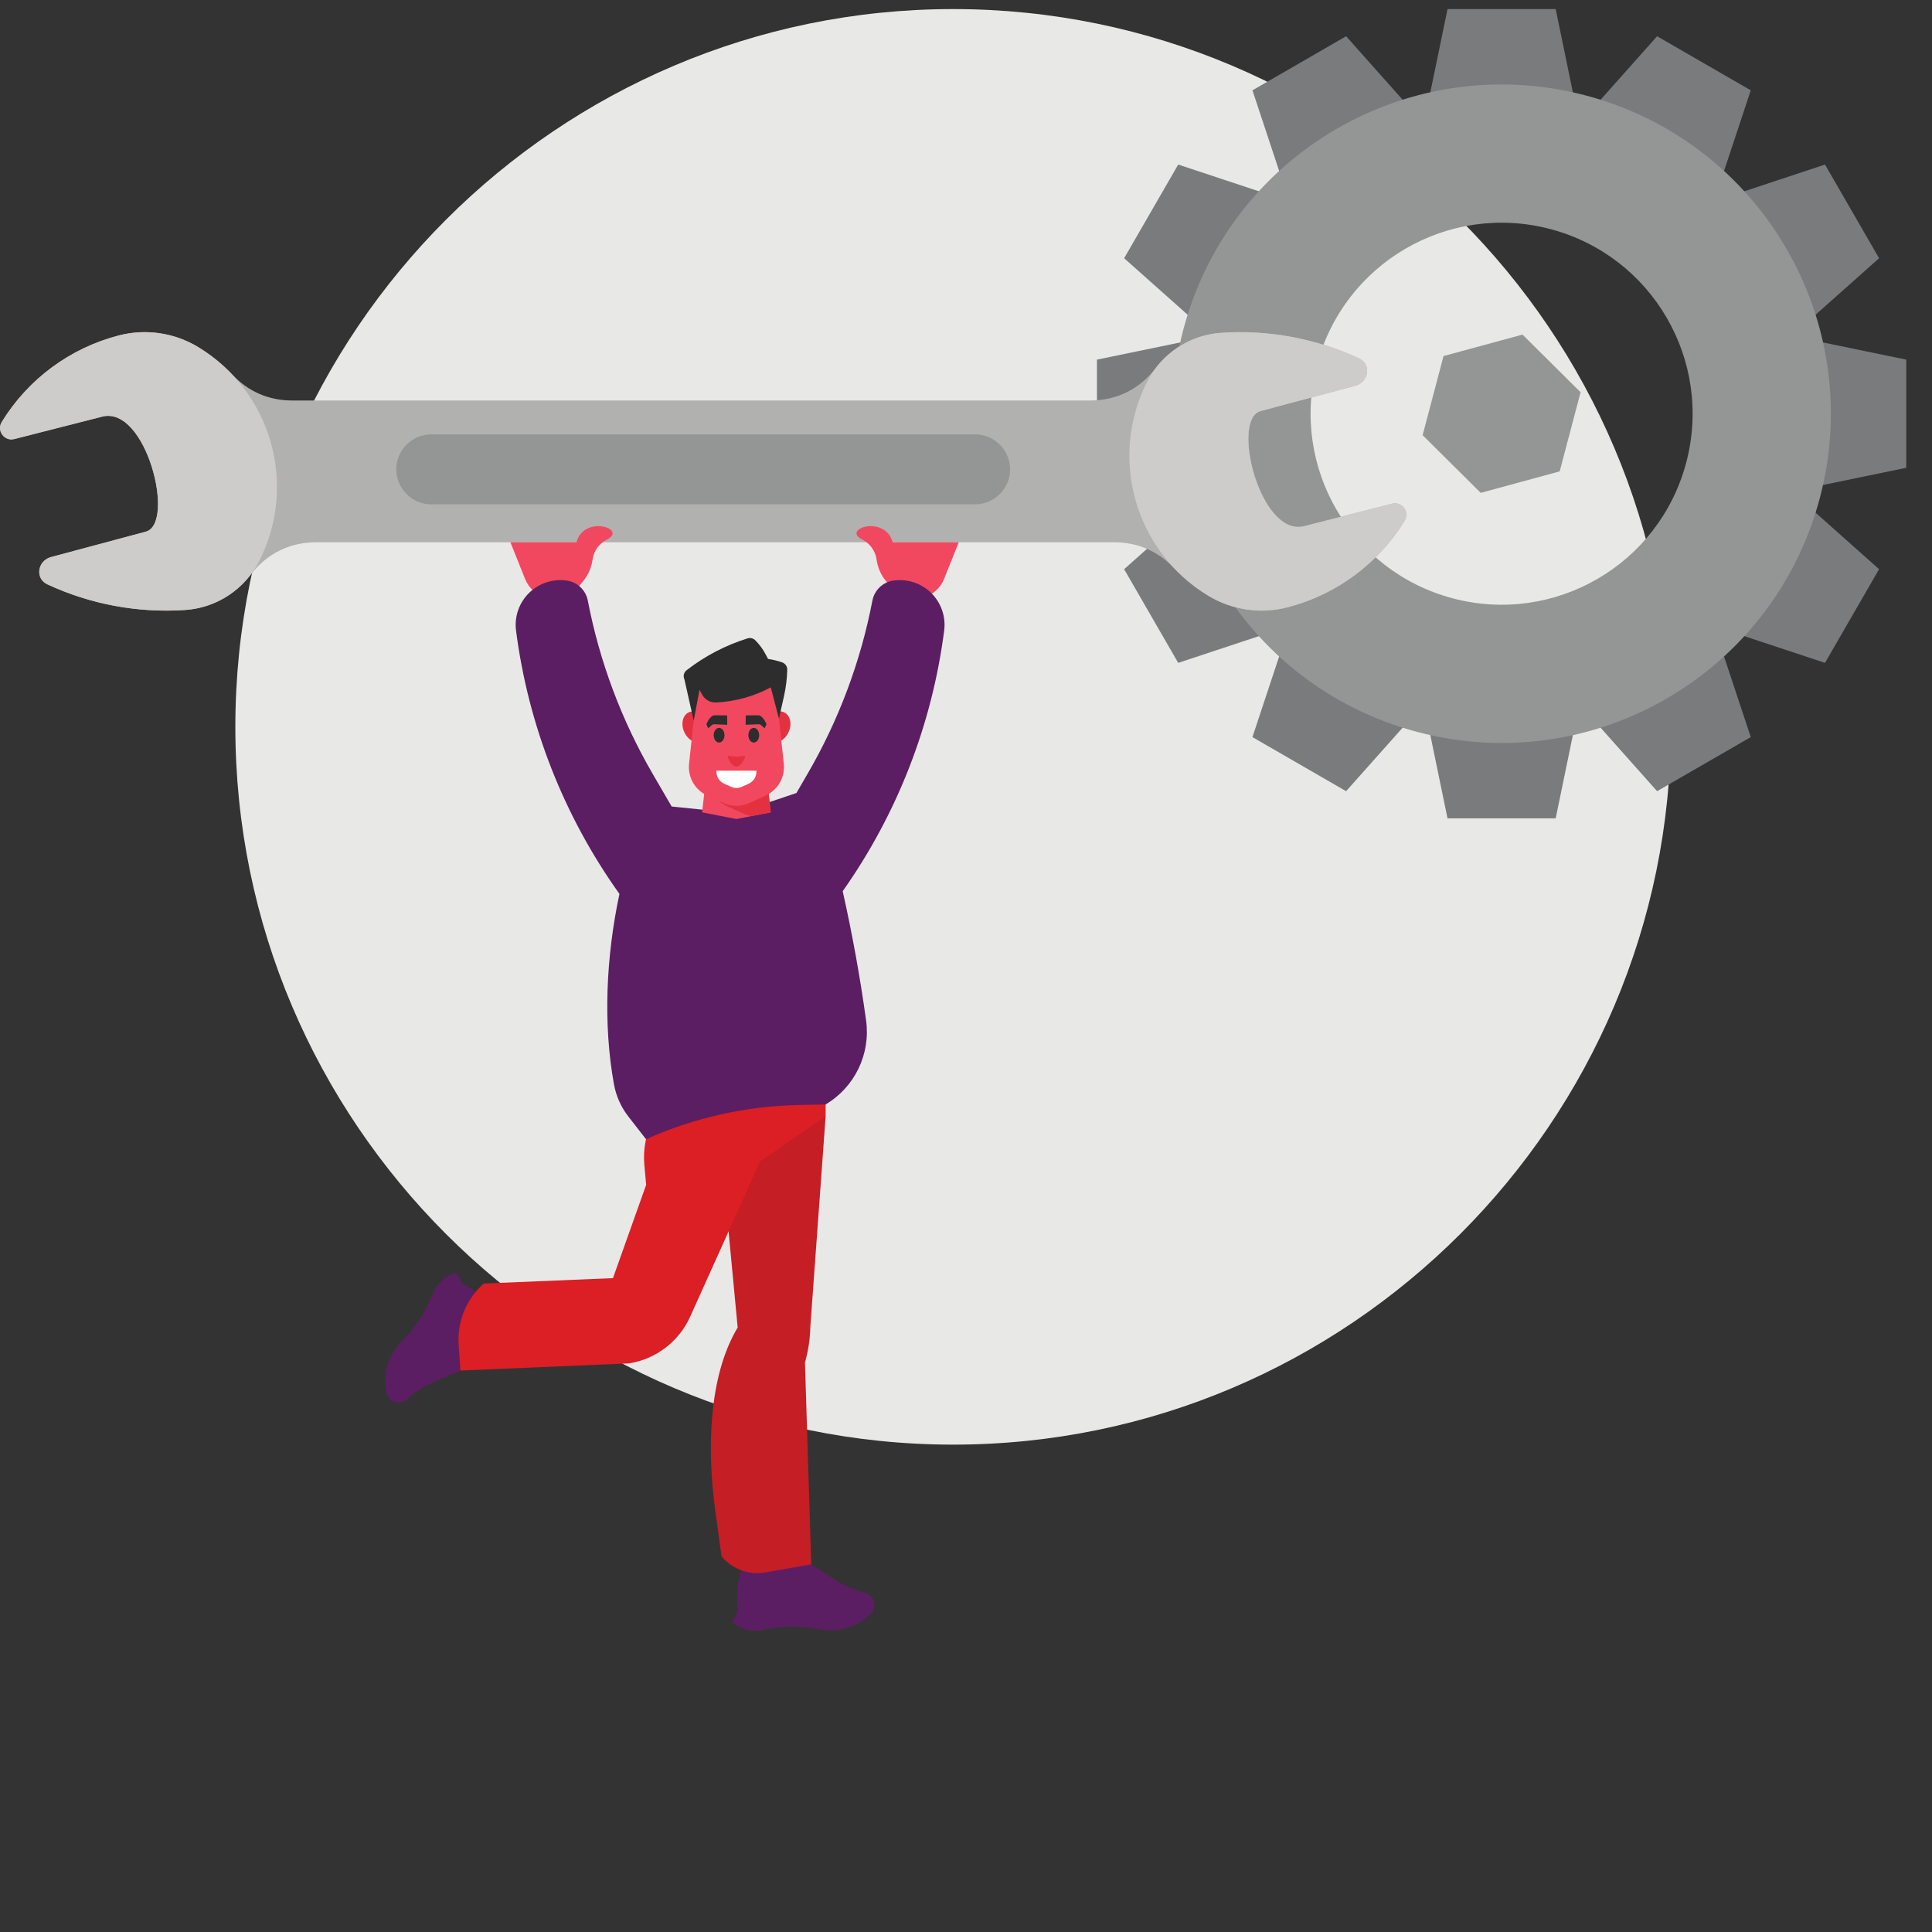 <?xml version="1.0" encoding="UTF-8" standalone="no"?>
<!-- Created with Inkscape (http://www.inkscape.org/) -->

<svg
   version="1.1"
   id="svg2"
   width="512"
   height="512"
   viewBox="0 0 512 512"
   sodipodi:docname="technical-support.eps"
   xmlns:inkscape="http://www.inkscape.org/namespaces/inkscape"
   xmlns:sodipodi="http://sodipodi.sourceforge.net/DTD/sodipodi-0.dtd"
   xmlns="http://www.w3.org/2000/svg"
   xmlns:svg="http://www.w3.org/2000/svg">
  <rect x="0" y="0" width="512" height="512" fill="#333333" stroke="none"/>
  <defs
     id="defs6" />
  <sodipodi:namedview
     id="namedview4"
     pagecolor="#ffffff"
     bordercolor="#000000"
     borderopacity="0.25"
     inkscape:showpageshadow="2"
     inkscape:pageopacity="0.0"
     inkscape:pagecheckerboard="0"
     inkscape:deskcolor="#d1d1d1" />
  <g
     id="g8"
     inkscape:groupmode="layer"
     inkscape:label="ink_ext_XXXXXX"
     transform="matrix(1.333,0,0,-1.333,0,512)">
    <g
       id="g10"
       transform="scale(0.065)">
      <path
         d="m 2915.21,1490.65 c 1209.17,0 2195.38,986.22 2195.38,2195.38 0,1209.18 -986.21,2195.39 -2195.38,2195.39 -1209.17,0 -2195.382,-986.21 -2195.382,-2195.39 0,-1209.16 986.212,-2195.38 2195.382,-2195.38"
         style="fill:#e8e8e7;fill-opacity:1;fill-rule:evenodd;stroke:none"
         id="path62" />
      <path
         d="M 4784.68,5360.02 H 4400.85 L 4068.44,5168.1 3876.53,4835.69 v -383.83 l 191.91,-332.4 332.42,-191.92 h 383.82 l 332.42,191.92 191.9,332.4 v 383.83 l -191.9,332.41 z m -357.33,521.4 h 330.83 l 72.35,-350.32 237.81,267.22 286.5,-165.42 -112.52,-339.56 339.57,112.52 165.42,-286.51 -267.23,-237.82 350.33,-72.34 v -330.83 l -350.33,-72.34 267.21,-237.81 -165.4,-286.51 -339.57,112.52 112.52,-339.56 -286.5,-165.42 -237.82,267.22 -72.34,-350.32 h -330.84 l -72.33,350.32 -237.81,-267.22 -286.52,165.42 112.51,339.56 -339.55,-112.52 -165.41,286.51 267.21,237.81 -350.32,72.34 v 330.84 l 350.34,72.34 -267.23,237.81 165.41,286.51 339.55,-112.52 -112.49,339.56 286.5,165.42 237.81,-267.22 72.34,350.32 v 0"
         style="fill:#7a7b7d;fill-opacity:1;fill-rule:evenodd;stroke:none"
         id="path64" />
      <path
         d="m 4741.89,5208.52 c -311.9,82.37 -631.51,-103.72 -713.86,-415.62 -82.36,-311.89 103.71,-631.5 415.6,-713.87 311.92,-82.36 631.52,103.72 713.88,415.62 82.37,311.9 -103.71,631.51 -415.62,713.87 z m 107.94,408.77 c 537.66,-141.98 858.42,-692.92 716.45,-1230.58 -141.97,-537.65 -692.92,-858.42 -1230.58,-716.45 -537.66,141.98 -858.41,692.93 -716.45,1230.59 141.97,537.65 692.93,858.41 1230.58,716.44 v 0"
         style="fill:#949595;fill-opacity:1;fill-rule:evenodd;stroke:none"
         id="path66" />
      <path
         d="m 4656.69,4885.81 88.82,-88.18 88.82,-88.19 -31.96,-121.01 -31.96,-121.01 -120.76,-32.84 -120.78,-32.84 -88.84,88.19 -88.82,88.17 31.95,121.03 31.96,121.01 120.79,32.84 120.78,32.83"
         style="fill:#949595;fill-opacity:1;fill-rule:evenodd;stroke:none"
         id="path68" />
      <path
         d="m 1408.27,1717.21 -80.72,-34.75 c -30.42,-13.08 -58.43,-31.18 -82.87,-53.5 -10.25,-9.36 -24.75,-12.45 -37.93,-8.09 -13.17,4.36 -22.96,15.5 -25.59,29.14 -11.05,57.27 7.11,116.29 48.43,157.45 40.95,40.81 72.87,89.76 93.69,143.69 12.28,31.79 38.83,55.93 71.67,65.13 l 18.58,-31.42 32.7,-20.25 c 40.93,-25.32 73.39,-62.27 93.22,-106.14 l -131.18,-141.26"
         style="fill:#5b1e62;fill-opacity:1;fill-rule:evenodd;stroke:none"
         id="path70" />
      <path
         d="m 2481.25,1124.45 73.78,-47.77 c 27.79,-17.97 58.4,-31.21 90.56,-39.1 13.47,-3.3 24.11,-13.63 27.81,-27.01 3.7,-13.379 -0.12,-27.699 -9.98,-37.468 -41.46,-41.039 -100.6,-58.782 -157.79,-47.332 -56.68,11.332 -115.13,10.621 -171.52,-2.059 -33.26,-7.5 -68.09,1.16 -93.99,23.32 l 15.79,32.93 -1.38,38.419 c -1.72,48.12 10.94,95.63 36.36,136.53 l 190.36,-30.46"
         style="fill:#5b1e62;fill-opacity:1;fill-rule:evenodd;stroke:none"
         id="path72" />
      <path
         d="m 894.34,4684.19 h 2439.62 c 81.52,0 151.67,34.75 201.1,99.59 47.54,62.39 120.16,102.17 200,107.55 144.76,9.74 289.64,-17.15 421.25,-78.21 39.07,-18.13 30.62,-72.55 -10.98,-83.71 l -289.74,-77.62 c -91.86,-24.61 -1.57,-386.25 133.32,-351.84 l 268.93,68.6 c 30.28,7.73 54.78,-25.5 38.43,-52.13 -80.6,-131.3 -208.98,-226.24 -358.14,-264.83 -82.46,-21.33 -170.01,-8.47 -242.86,35.68 -39.28,23.82 -74.2,52.25 -104.39,84.19 -49.54,52.41 -111.61,79.15 -183.73,79.15 H 967.539 c -81.527,0 -151.68,-34.75 -201.09,-99.58 -47.547,-62.39 -120.179,-102.18 -200.019,-107.55 -144.754,-9.75 -289.629,17.14 -421.239,78.2 -39.074,18.13 -30.636,72.55 10.981,83.7 l 289.734,77.64 c 91.852,24.61 1.578,386.25 -133.316,351.84 L 43.656,4566.25 c -30.277,-7.72 -54.77,25.51 -38.422,52.14 80.598,131.3 208.977,226.23 358.121,264.82 82.458,21.34 170.036,8.47 242.868,-35.68 39.297,-23.81 74.187,-52.24 104.386,-84.19 49.543,-52.41 111.614,-79.15 183.731,-79.15"
         style="fill:#b1b1b0;fill-opacity:1;fill-rule:evenodd;stroke:none"
         id="path74" />
      <path
         d="M 312.59,4634.86 43.656,4566.25 c -30.277,-7.72 -54.77,25.51 -38.422,52.14 80.598,131.3 208.977,226.23 358.121,264.82 82.458,21.34 170.036,8.47 242.868,-35.68 223.91,-135.7 305.281,-421.11 186.605,-654.49 -43.859,-86.26 -129.859,-143.07 -226.398,-149.56 -144.754,-9.75 -289.629,17.14 -421.239,78.2 -39.074,18.13 -30.636,72.55 10.981,83.7 l 289.734,77.64 c 91.852,24.61 1.578,386.25 -133.316,351.84"
         style="fill:#cdccca;fill-opacity:1;fill-rule:evenodd;stroke:none"
         id="path76" />
      <path
         d="m 3988.91,4299.95 268.93,68.6 c 30.28,7.73 54.78,-25.5 38.43,-52.13 -80.6,-131.3 -208.98,-226.24 -358.14,-264.83 -82.46,-21.33 -170.01,-8.47 -242.86,35.68 -223.91,135.71 -305.28,421.11 -186.61,654.5 43.86,86.24 129.88,143.06 226.4,149.56 144.76,9.75 289.64,-17.15 421.25,-78.21 39.07,-18.13 30.62,-72.55 -10.98,-83.71 l -289.74,-77.62 c -91.86,-24.61 -1.57,-386.25 133.32,-351.84"
         style="fill:#cdccca;fill-opacity:1;fill-rule:evenodd;stroke:none"
         id="path78" />
      <path
         d="m 1319.03,4580.65 h 1663.43 c 58.87,0 107.02,-48.16 107.02,-107.02 v 0 c 0,-58.86 -48.15,-107.02 -107.02,-107.02 H 1319.03 c -58.86,0 -107.02,48.16 -107.02,107.02 v 0 c 0,58.86 48.16,107.02 107.02,107.02"
         style="fill:#949595;fill-opacity:1;fill-rule:evenodd;stroke:none"
         id="path80" />
      <path
         d="m 1758.3,4100.47 26.17,32.39 c 14.96,18.49 24.58,40.74 27.8,64.32 3.63,26.71 20.23,49.91 44.34,61.97 64.08,32.08 -69.84,76.85 -93.5,-8.54 h -201.97 l 44.88,-112.21 c 11.54,-28.86 36.26,-50.42 66.43,-57.94 30.17,-7.51 66.65,-3.73 85.85,20.01"
         style="fill:#f1485f;fill-opacity:1;fill-rule:evenodd;stroke:none"
         id="path82" />
      <path
         d="m 2735.21,4100.47 -26.19,32.39 c -14.97,18.49 -24.57,40.74 -27.78,64.32 -3.65,26.71 -20.24,49.91 -44.36,61.97 -64.07,32.08 69.83,76.85 93.51,-8.54 h 201.97 l -44.88,-112.21 c -11.55,-28.86 -36.26,-50.42 -66.44,-57.94 -30.17,-7.51 -66.64,-3.73 -85.83,20.01"
         style="fill:#f1485f;fill-opacity:1;fill-rule:evenodd;stroke:none"
         id="path84" />
      <path
         d="m 2525.21,2494.37 -46.7,-642.7 c -0.78,-37.15 -6.31,-74.04 -16.46,-109.77 l 19.2,-617.45 -139.95,-24.69 c -50.44,-8.91 -101.78,9.95 -134.46,49.38 l -19.22,139.97 c -24.3,177.05 -23.19,406.49 68.61,559.81 l -43.91,463.78 c -9.26,59.72 16.46,119.46 66.19,153.79 22.53,15.55 245.51,28.32 246.7,27.88"
         style="fill:#c51e25;fill-opacity:1;fill-rule:evenodd;stroke:none"
         id="path86" />
      <path
         d="m 2324.83,2356.61 -214.04,-474.75 c -34.24,-75.94 -104.36,-129.56 -186.61,-142.7 l -515.91,-21.95 -5.5,78.76 c -4.94,71.03 23.46,140.31 76.84,187.42 l 395.17,16.48 101.54,285.39 -5.49,60.37 c -9.14,100.5 41.29,197.06 128.98,246.98 l 425.4,-24.69 v -73.55 l -200.38,-137.76"
         style="fill:#dc1e25;fill-opacity:1;fill-rule:evenodd;stroke:none"
         id="path88" />
      <path
         d="m 2435.86,3483.66 33.93,58.38 c 95.52,164.32 162.64,343.57 198.54,530.21 6.15,31.94 31.84,56.49 64.02,61.18 42.37,6.17 85.19,-7.84 115.72,-37.86 30.52,-30.03 45.25,-72.62 39.77,-115.08 -37.03,-287.24 -143.68,-560.85 -310.38,-797.13 29.32,-130.66 53.19,-262.51 71.54,-395.21 14.21,-102.77 -34.57,-204.06 -123.79,-257.01 l -82.02,-1.66 c -161.21,-3.25 -320.13,-38.85 -467.3,-104.71 l -54.11,69.61 c -22.33,28.73 -37.39,62.43 -43.9,98.23 -33.43,183.82 -24.49,389.21 16.74,582.47 -170.07,238.16 -278.81,514.8 -316.27,805.41 -5.48,42.46 9.24,85.05 39.77,115.08 30.53,30.02 73.35,44.03 115.73,37.86 32.18,-4.69 57.86,-29.24 64.01,-61.18 35.9,-186.64 103.02,-365.89 198.54,-530.21 l 57.91,-99.62 198.54,-20.39 183.01,61.63"
         style="fill:#5b1e62;fill-opacity:1;fill-rule:evenodd;stroke:none"
         id="path90" />
      <path
         d="m 2106.78,3730.56 c -19.09,-8.9 -25.22,-36.18 -13.68,-60.95 11.54,-24.77 36.37,-37.64 55.46,-28.75 19.1,8.89 25.22,36.18 13.68,60.96 -11.54,24.76 -36.37,37.63 -55.46,28.74 z m 291.31,0 c 19.1,-8.9 25.22,-36.18 13.68,-60.95 -11.53,-24.77 -36.36,-37.64 -55.46,-28.75 -19.09,8.89 -25.21,36.18 -13.68,60.96 11.54,24.76 36.37,37.63 55.46,28.74 v 0"
         style="fill:#e43140;fill-opacity:1;fill-rule:evenodd;stroke:none"
         id="path92" />
      <path
         d="m 2170.63,3630.81 -23.17,-206.28 104.98,-20.39 104.98,20.39 -23.17,206.28 -81.81,-0.99 -81.81,0.99"
         style="fill:#f1485f;fill-opacity:1;fill-rule:evenodd;stroke:none"
         id="path94" />
      <path
         d="m 2298,3412.99 59.42,11.54 -23.17,206.28 -81.81,-0.99 -74.41,0.91 -9.59,-89.3 c -4.54,-42.37 17.66,-81.18 56.5,-98.73 l 49.54,-22.38 c 7.77,-3.51 15.63,-5.96 23.52,-7.33"
         style="fill:#e43140;fill-opacity:1;fill-rule:evenodd;stroke:none"
         id="path96" />
      <path
         d="m 2133.75,3817.31 -26.11,-243.21 c -4.55,-42.38 17.65,-81.18 56.5,-98.73 l 49.54,-22.39 c 25.53,-11.54 51.99,-11.54 77.53,0 l 49.53,22.39 c 38.84,17.55 61.05,56.35 56.5,98.73 l -26.12,243.21 -118.68,-1.7 -118.69,1.7"
         style="fill:#f1485f;fill-opacity:1;fill-rule:evenodd;stroke:none"
         id="path98" />
      <path
         d="m 2191.27,3551.89 c -1.13,-17.15 8.13,-32.67 23.95,-39.82 l 20.88,-9.42 c 10.77,-4.87 21.91,-4.87 32.67,0 l 20.87,9.42 c 15.82,7.15 25.09,22.67 23.96,39.82 h -122.33"
         style="fill:#ffffff;fill-opacity:1;fill-rule:evenodd;stroke:none"
         id="path100" />
      <path
         d="m 2382.51,3711.31 15.31,68.37 c 5.95,26.59 9.33,53.68 10.08,80.91 0.27,10.13 -6.03,19.27 -15.59,22.62 -14.02,4.91 -28.5,8.44 -43.21,10.55 l -6.54,12.56 c -8.45,16.27 -19.29,31.17 -32.15,44.23 -6.28,6.36 -15.6,8.69 -24.13,6.02 -67.48,-21.07 -130.63,-54.1 -186.44,-97.48 -8.4,-6.54 -11.12,-18.04 -6.53,-27.65 l 28.37,-126.55 17.87,94.39 7.91,-14.56 c 8.47,-15.6 25.11,-24.97 42.83,-24.13 58.46,2.76 115.56,18.56 167.13,46.23 l 25.09,-95.51"
         style="fill:#2e2d2d;fill-opacity:1;fill-rule:evenodd;stroke:none"
         id="path102" />
      <path
         d="m 2280.85,3721.04 -0.22,-28.65 39.9,1.62 c 2.15,0.12 4.28,-0.56 6.28,-1.99 l 12.05,-10.35 5.43,12.34 c -4.13,10.58 -9.71,18.84 -16.12,23.88 -3.05,2.4 -6.32,3.62 -9.63,3.57 l -37.69,-0.42"
         style="fill:#2e2d2d;fill-opacity:1;fill-rule:evenodd;stroke:none"
         id="path104" />
      <path
         d="m 2305.45,3638.05 c 9.08,0 16.48,10.08 16.48,22.44 0,12.36 -7.4,22.44 -16.48,22.44 -9.08,0 -16.48,-10.08 -16.48,-22.44 0,-12.36 7.4,-22.44 16.48,-22.44"
         style="fill:#2e2d2d;fill-opacity:1;fill-rule:evenodd;stroke:none"
         id="path106" />
      <path
         d="m 2224.02,3721.04 0.22,-28.65 -39.89,1.62 c -2.15,0.12 -4.29,-0.56 -6.29,-1.99 l -12.04,-10.35 -5.44,12.34 c 4.14,10.58 9.71,18.84 16.12,23.88 3.06,2.4 6.33,3.62 9.63,3.57 l 37.69,-0.42"
         style="fill:#2e2d2d;fill-opacity:1;fill-rule:evenodd;stroke:none"
         id="path108" />
      <path
         d="m 2199.43,3638.05 c 9.08,0 16.48,10.08 16.48,22.44 0,12.36 -7.4,22.44 -16.48,22.44 -9.08,0 -16.48,-10.08 -16.48,-22.44 0,-12.36 7.4,-22.44 16.48,-22.44"
         style="fill:#2e2d2d;fill-opacity:1;fill-rule:evenodd;stroke:none"
         id="path110" />
      <path
         d="m 2252.44,3594.85 c 14.68,0 26.59,5.03 26.59,0.11 0,-4.9 -11.91,-30.47 -26.59,-30.47 -14.69,0 -26.6,25.57 -26.6,30.47 0,4.92 11.91,-0.11 26.6,-0.11"
         style="fill:#e43140;fill-opacity:1;fill-rule:evenodd;stroke:none"
         id="path112" />
    </g>
  </g>
</svg>

